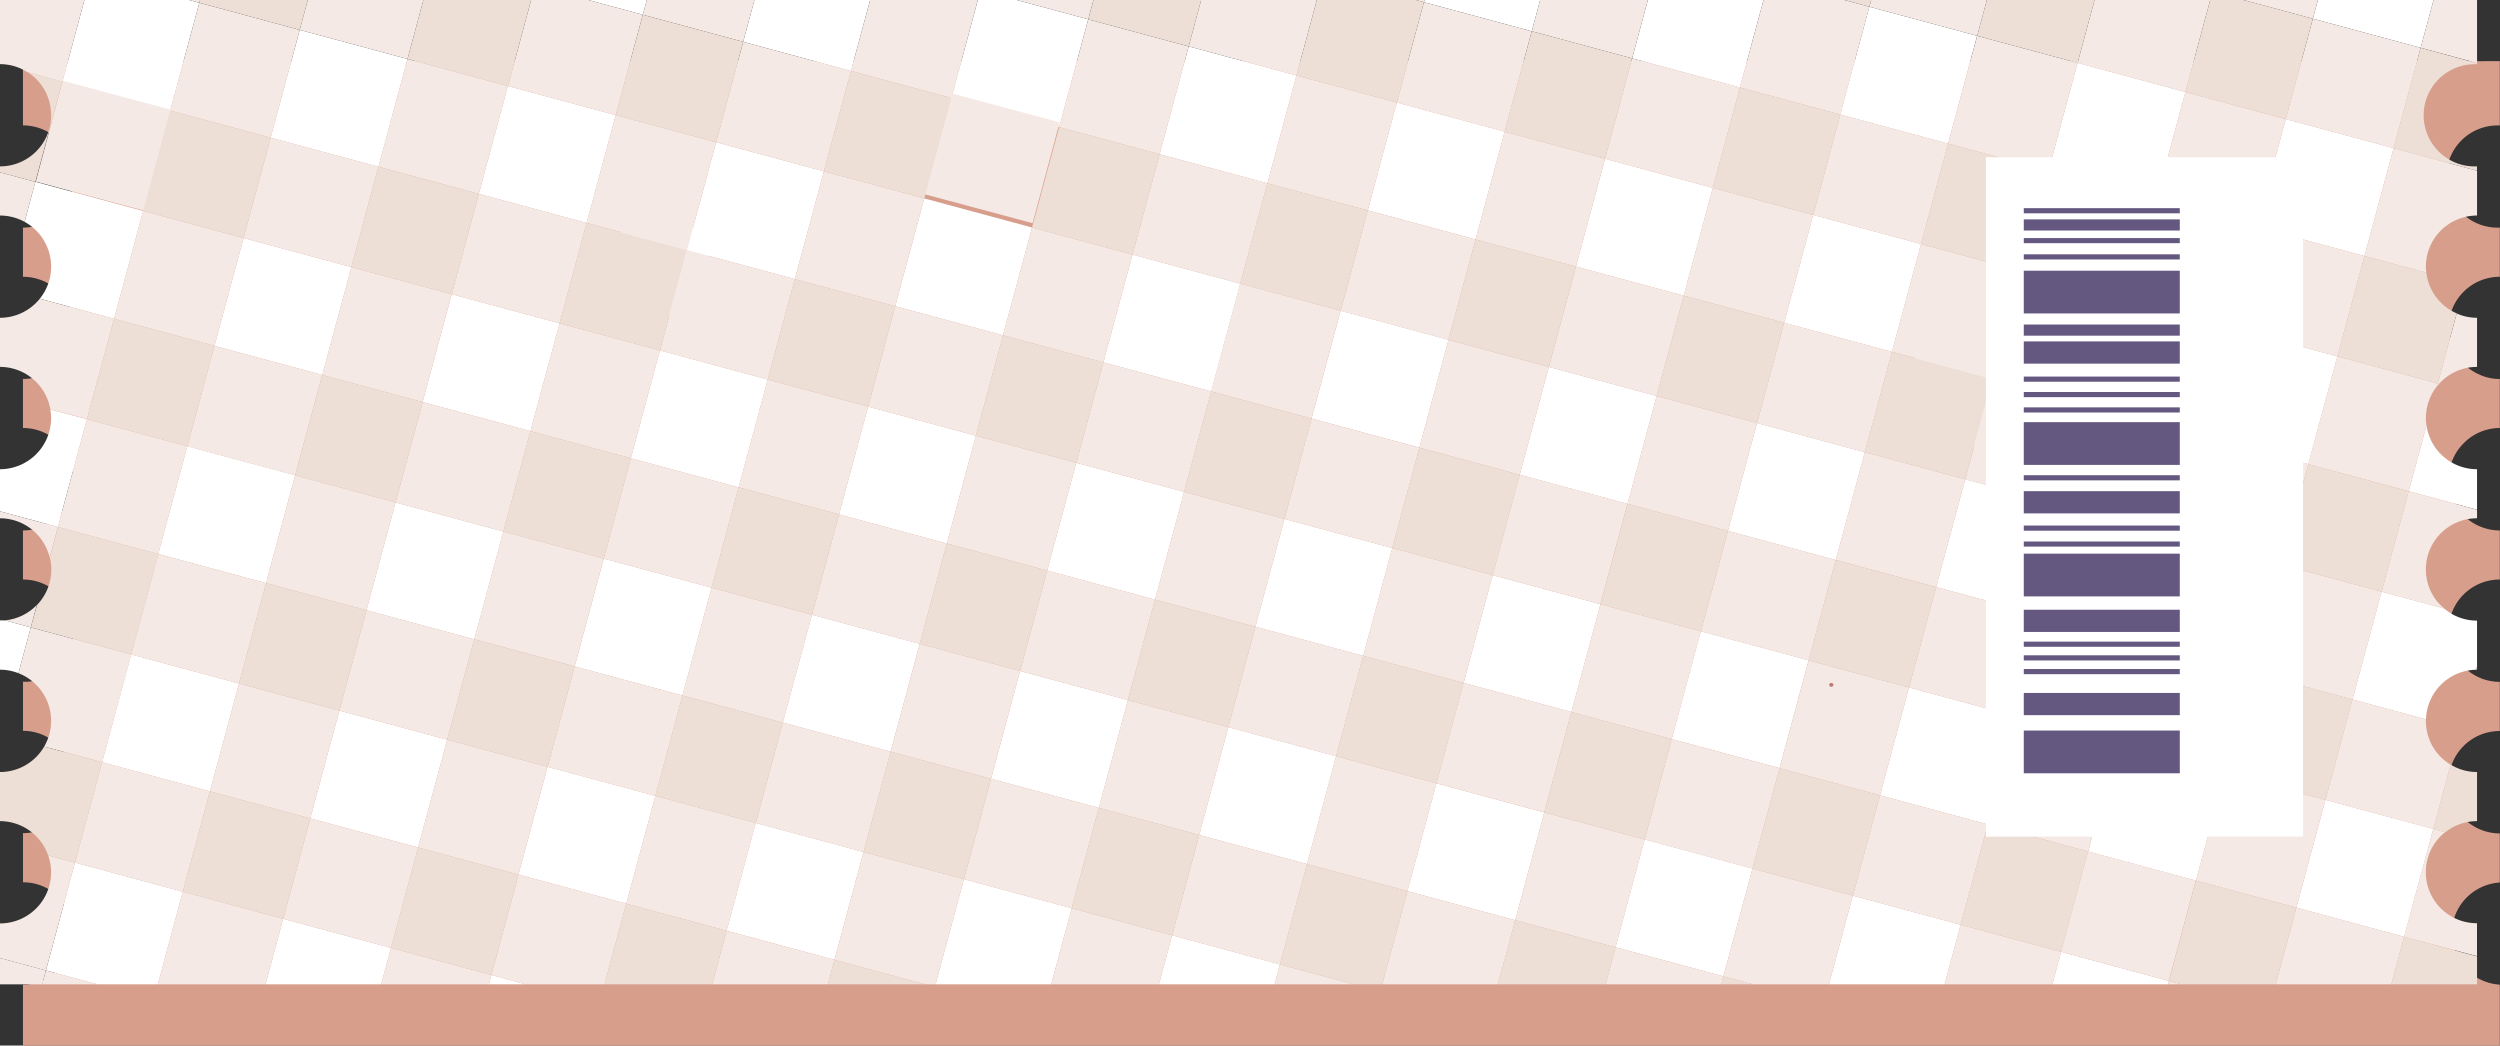 <svg xmlns="http://www.w3.org/2000/svg" viewBox="0 0 514.04 214.98"><rect x="0" y="0" width="514.04" height="214.98" fill="#333333" stroke="none"/><defs><style>.cls-1{fill:#d89e8c;}.cls-2{fill:#fff;}.cls-3{fill:#f4e9e5;}.cls-4{fill:#eedfd6;}.cls-5{fill:#645880;}.cls-6{fill:#bc7b72;}</style></defs><title>Asset 34</title><g id="Layer_2" data-name="Layer 2"><g id="Layer_1-2" data-name="Layer 1"><path class="cls-1" d="M505.1,12.59H4.72V25.78A10.54,10.54,0,0,1,15.23,36.29,10.5,10.5,0,0,1,4.72,46.8V56.91A10.5,10.5,0,0,1,15.23,67.42,10.41,10.41,0,0,1,12.9,74a10.48,10.48,0,0,1-8.18,3.92V88a10.52,10.52,0,0,1,10.35,8.72,10.57,10.57,0,0,1,.16,1.8A10.52,10.52,0,0,1,4.72,109.07v10.09a10.5,10.5,0,0,1,10.21,8h0a10.66,10.66,0,0,1,.3,2.48A10.49,10.49,0,0,1,12.3,137h0a10.47,10.47,0,0,1-6.57,3.18c-.33,0-.67,0-1,0v10.09a10.39,10.39,0,0,1,3.79.72,10.52,10.52,0,0,1-3.79,20.32v10.1a10.5,10.5,0,0,1,9.9,7,10.31,10.31,0,0,1,.61,3.48A10.51,10.51,0,0,1,4.72,202.46V215H514V202.46a10.52,10.52,0,0,1,0-21v-10.1a10.38,10.38,0,0,1-5.44-1.53,10.49,10.49,0,0,1-5.08-9l0-.33a10.51,10.51,0,0,1,10.32-10.19H514V140.2a10.4,10.4,0,0,1-5.72-1.7,9.07,9.07,0,0,1-1-.77,10.22,10.22,0,0,1-3.81-8A10.52,10.52,0,0,1,514,119.16V109.07a10.5,10.5,0,0,1-10.39-9,9.29,9.29,0,0,1-.13-1.5,10.49,10.49,0,0,1,2.3-6.55,6.4,6.4,0,0,1,.42-.49A10.48,10.48,0,0,1,514,88V77.93a10,10,0,0,1-3.59-.65c-.2-.07-.39-.17-.59-.26a10.42,10.42,0,0,1-6.24-8.36c0-.41-.1-.82-.1-1.24A10.51,10.51,0,0,1,514,56.91V46.8a10.51,10.51,0,1,1,0-21v-.23h0v-13Z"/><polygon class="cls-2" points="118.16 137.03 140.32 143.01 140.32 143 140.32 143.01 146.3 120.84 124.14 114.86 118.16 137.03"/><path class="cls-2" d="M103.49,109.29l20.65,5.57Z"/><polygon class="cls-2" points="178.5 83.61 157.85 78.03 163.43 57.39 163.42 57.39 157.85 78.04 178.5 83.61"/><path class="cls-2" d="M317.53,167.05l8.94,2.41Z"/><polygon class="cls-2" points="340.63 81.43 343.49 70.84 340.63 81.43 355.49 85.44 340.63 81.43"/><polygon class="cls-2" points="318.47 75.45 318.47 75.45 312.49 97.62 334.65 103.6 340.63 81.43 318.47 75.45"/><polygon class="cls-2" points="146.3 120.84 151.87 100.2 151.87 100.2 146.3 120.84 166.95 126.41 166.95 126.41 146.3 120.84"/><polygon class="cls-2" points="91.94 152.1 69.78 146.12 63.8 168.28 85.96 174.26 91.94 152.1 91.94 152.1"/><rect class="cls-2" x="346.34" y="132.41" width="22.96" height="22.96" transform="translate(125.67 451.85) rotate(-74.9)"/><polygon class="cls-2" points="383.44 92.99 383.44 92.99 361.28 87 355.3 109.17 377.46 115.15 383.44 92.99"/><polygon class="cls-2" points="237.49 123.3 237.49 123.3 258.13 128.87 252.56 149.52 258.13 128.87 237.49 123.3"/><polygon class="cls-2" points="323.1 146.4 323.1 146.4 343.74 151.97 338.17 172.62 343.74 151.97 323.1 146.4"/><polygon class="cls-2" points="97.51 131.45 97.51 131.45 118.16 137.03 112.59 157.67 112.59 157.67 118.16 137.03 97.51 131.45"/><rect class="cls-2" x="132.3" y="74.65" width="22.96" height="22.96" transform="translate(23.17 202.51) rotate(-74.9)"/><path class="cls-2" d="M274.72,155.5l8.95,2.41Z"/><polygon class="cls-2" points="225.94 166.11 231.91 143.95 209.75 137.97 203.77 160.13 225.93 166.11 225.93 166.11 225.94 166.11"/><path class="cls-2" d="M200,174.25l3.81-14.12Z"/><polygon class="cls-2" points="86.9 82.67 86.9 82.67 109.07 88.65 115.05 66.48 92.88 60.5 86.9 82.67"/><rect class="cls-2" x="272.28" y="66.5" width="22.96" height="22.96" transform="translate(134.54 331.61) rotate(-74.9)"/><polygon class="cls-2" points="129.71 94.22 126.8 105.01 129.71 94.22 109.07 88.65 129.71 94.22"/><polygon class="cls-2" points="303.4 49.24 324.04 54.81 324.04 54.81 303.4 49.24 297.82 69.88 303.4 49.24"/><polygon class="cls-2" points="60.69 97.74 66.26 77.1 66.26 77.1 60.69 97.74 81.33 103.31 81.33 103.31 60.69 97.74"/><polygon class="cls-2" points="81.33 103.31 75.35 125.47 75.35 125.47 75.35 125.47 97.51 131.45 103.5 109.29 81.33 103.31"/><polygon class="cls-2" points="280.29 134.85 280.29 134.85 300.94 140.42 295.37 161.07 295.37 161.07 300.94 140.42 280.29 134.85"/><polygon class="cls-2" points="221.3 95.16 221.3 95.16 200.66 89.59 206.23 68.94 206.23 68.94 200.66 89.59 221.3 95.16"/><polygon class="cls-2" points="160.96 148.58 155.39 169.22 155.4 169.22 160.97 148.58 146.76 144.74 160.96 148.58"/><rect class="cls-2" x="163.56" y="129.01" width="22.96" height="22.95" transform="translate(-6.2 272.88) rotate(-74.9)"/><polygon class="cls-2" points="226.88 74.51 249.04 80.49 255.02 58.33 232.86 52.35 232.86 52.35 226.87 74.51 226.88 74.51 226.88 74.51"/><rect class="cls-2" x="392.41" y="70.99" width="21.38" height="21.38" transform="matrix(0.26, -0.97, 0.97, 0.26, 219.22, 449.58)"/><polygon class="cls-2" points="183.13 154.56 179.05 169.67 183.13 154.56 183.13 154.56"/><rect class="cls-2" x="432.43" y="92.86" width="21.38" height="21.38" transform="translate(227.7 504.39) rotate(-74.9)"/><polygon class="cls-2" points="458.44 67.3 463.31 49.24 458.44 67.3 458.44 67.3"/><polygon class="cls-2" points="260.59 37.69 260.59 37.69 255.63 56.06 260.59 37.69"/><polygon class="cls-2" points="281.23 43.26 262.15 38.11 281.23 43.26 281.23 43.26"/><polygon class="cls-2" points="469.05 116.09 469.05 116.09 478 118.5 469.05 116.09"/><polygon class="cls-2" points="463.07 138.25 463.07 138.25 463.07 138.25 469.05 116.09 446.89 110.11 440.91 132.27 463.07 138.25"/><rect class="cls-2" x="400.7" y="101.15" width="22.96" height="22.96" transform="translate(196.06 481.23) rotate(-74.9)"/><rect class="cls-2" x="437.28" y="59.92" width="2.67" height="2.67" transform="translate(265.21 468.77) rotate(-74.9)"/><path class="cls-2" d="M135.69,72.06l-2.58-.7Z"/><polygon class="cls-2" points="184.07 62.96 184.07 62.96 206.23 68.94 212.21 46.78 190.05 40.8 184.07 62.96 184.07 62.96"/><rect class="cls-2" x="369.44" y="46.79" width="22.96" height="22.96" transform="translate(225.43 410.86) rotate(-74.9)"/><rect class="cls-2" x="283.83" y="23.69" width="22.96" height="22.96" transform="translate(184.42 311.11) rotate(-74.9)"/><path class="cls-2" d="M355.79,25.27l-3.61,13.36Z"/><polygon class="cls-2" points="394.99 50.18 394.99 50.18 402.47 52.2 394.99 50.18"/><polygon class="cls-2" points="377.46 115.15 377.46 115.15 398.1 120.72 392.53 141.36 392.53 141.36 398.1 120.72 377.46 115.15"/><path class="cls-2" d="M372.83,44.2l2.51-9.31Z"/><path class="cls-2" d="M461.43,46l-18.06-4.87Z"/><polygon class="cls-2" points="330.02 32.65 324.04 54.81 346.2 60.79 346.2 60.79 346.2 60.79 352.18 38.63 330.02 32.65 330.02 32.65"/><polygon class="cls-2" points="415.63 55.75 415.63 55.75 421.2 35.1 400.56 29.53 421.2 35.1 415.63 55.75"/><polygon class="cls-2" points="449.35 18.92 449.35 18.92 458.29 21.34 449.35 18.92"/><polygon class="cls-2" points="334.65 103.6 334.65 103.6 355.3 109.17 349.72 129.81 349.73 129.81 355.3 109.17 334.65 103.6"/><polygon class="cls-2" points="44.1 71.12 66.26 77.1 72.24 54.93 50.08 48.95 44.1 71.11 44.1 71.12"/><polygon class="cls-2" points="243.47 101.14 243.47 101.14 246.78 88.85 243.47 101.14"/><polygon class="cls-2" points="169.4 35.23 169.4 35.23 169.4 35.23 147.24 29.25 141.26 51.41 163.42 57.39 169.4 35.23"/><polygon class="cls-2" points="286.27 112.69 286.27 112.69 264.11 106.71 258.13 128.87 280.29 134.85 286.27 112.69 286.27 112.69"/><polygon class="cls-2" points="221.3 95.16 215.32 117.32 215.32 117.32 215.32 117.32 237.49 123.3 243.47 101.14 221.3 95.16"/><rect class="cls-2" x="35.14" y="94.35" width="22.96" height="22.96" transform="translate(-67.71 123.26) rotate(-74.9)"/><polygon class="cls-2" points="291.84 92.05 291.84 92.05 312.49 97.62 306.92 118.26 306.92 118.26 312.49 97.62 291.84 92.05"/><polygon class="cls-2" points="69.78 146.12 49.14 140.55 54.71 119.9 54.71 119.9 49.14 140.55 69.78 146.12 69.78 146.12"/><polygon class="cls-2" points="264.11 106.71 264.11 106.71 268.32 91.09 264.11 106.71"/><polygon class="cls-2" points="269.68 86.07 269.68 86.06 249.04 80.49 249.04 80.5 269.68 86.07"/><path class="cls-2" d="M443,86.9l-11.14-3Z"/><path class="cls-2" d="M371.89,135.79l8.94,2.42Z"/><rect class="cls-2" x="126.17" y="45.35" width="18.71" height="18.71" transform="translate(47.4 171.3) rotate(-74.9)"/><rect class="cls-2" x="412.25" y="58.34" width="22.96" height="22.96" transform="translate(245.92 460.72) rotate(-74.9)"/><polygon class="cls-2" points="92.88 60.5 92.88 60.5 72.24 54.93 77.81 34.29 77.81 34.29 72.24 54.93 92.88 60.5"/><polygon class="cls-2" points="178.5 83.61 172.52 105.77 172.52 105.77 172.52 105.77 194.68 111.75 200.66 89.59 178.5 83.61"/><polygon class="cls-2" points="329.08 124.24 329.08 124.24 306.92 118.26 300.94 140.42 323.1 146.4 329.08 124.24 329.08 124.24"/><polygon class="cls-2" points="189.11 132.39 194.68 111.75 194.68 111.75 189.11 132.4 209.75 137.97 189.11 132.39"/><polygon class="cls-2" points="120.62 45.84 120.62 45.84 119.92 48.42 120.62 45.84"/><path class="cls-2" d="M361.28,87l5.57-20.65Z"/><polygon class="cls-2" points="223.76 3.97 224.84 0 224.83 0 223.76 3.97"/><polygon class="cls-2" points="7.27 37.4 0 35.44 0 35.44 7.27 37.4"/><polygon class="cls-2" points="152.81 8.61 152.81 8.61 174.97 14.59 178.91 0 155.13 0 152.81 8.6 152.81 8.61"/><polygon class="cls-2" points="266.57 15.53 270.76 0 266.57 15.52 266.57 15.53"/><path class="cls-2" d="M292.78.45,291.11,0Z"/><polygon class="cls-2" points="217.78 26.14 223.76 3.97 209.04 0 201.06 0 195.62 20.16 217.78 26.14"/><polygon class="cls-2" points="12.84 16.76 12.84 16.76 35 22.74 40.98 0.58 38.85 0 17.36 0 12.84 16.76"/><polygon class="cls-2" points="132.99 0 120.93 0 132.17 3.03 132.99 0"/><polygon class="cls-2" points="61.63 6.15 61.63 6.15 40.99 0.57 41.14 0 41.14 0 40.98 0.58 61.63 6.15"/><polygon class="cls-2" points="104.43 17.7 104.43 17.7 83.79 12.13 87.06 0 87.06 0 83.79 12.13 104.43 17.7"/><polygon class="cls-2" points="314.95 6.43 316.68 0 292.91 0 292.78 0.45 314.95 6.43"/><path class="cls-2" d="M486.17,52.64l12.73,3.43Z"/><polygon class="cls-2" points="501.25 78.85 505.14 64.43 501.25 78.85 501.25 78.85"/><polygon class="cls-2" points="414.69 147.34 414.69 147.34 392.53 141.36 386.55 163.53 408.71 169.51 414.69 147.34 414.69 147.34"/><path class="cls-2" d="M483.72,143.82l15.1,4.08a10.51,10.51,0,0,1,10.32-10.19l.18-.65v-9.45a10.4,10.4,0,0,1-5.72-1.7,9.07,9.07,0,0,1-1-.77l-12.91-3.48Z"/><path class="cls-2" d="M501.1,79.41a6.4,6.4,0,0,1,.42-.49l-.27-.07Z"/><path class="cls-2" d="M509.32,104.81V96.48a10.5,10.5,0,0,1-10.39-9L495.27,101Z"/><path class="cls-2" d="M406.54,7.37l2-7.37Z"/><polygon class="cls-2" points="497.73 9.83 500.38 0 476.6 0 475.56 3.85 497.73 9.83"/><polygon class="cls-2" points="384.75 0 384.75 0 384.38 1.39 379.22 0 384.38 1.39 384.75 0"/><polygon class="cls-2" points="469.99 24.49 469.99 24.49 475.56 3.85 461.3 0 461.3 0 475.56 3.85 469.99 24.49"/><polygon class="cls-2" points="497.73 9.83 509.32 12.96 509.32 12.96 497.73 9.83 497.73 9.83"/><path class="cls-2" d="M29.43,43.38l-22.16-6L5.05,45.61a10.49,10.49,0,0,1,5.46,9.22,10.41,10.41,0,0,1-2.33,6.59l15.27,4.12Z"/><path class="cls-2" d="M354.36,200.76l6.05,1.63Z"/><polygon class="cls-2" points="403.14 190.15 403.14 190.15 380.98 184.17 376.06 202.4 399.84 202.4 403.14 190.15"/><polygon class="cls-2" points="268.74 177.66 268.74 177.66 289.38 183.23 284.21 202.4 284.21 202.4 289.39 183.23 268.74 177.66"/><polygon class="cls-2" points="263.17 198.3 263.17 198.3 241.01 192.32 238.29 202.4 262.07 202.4 263.17 198.3"/><polygon class="cls-2" points="451.52 181.06 451.52 181.06 472.16 186.63 467.91 202.4 472.17 186.63 451.52 181.06"/><polygon class="cls-2" points="509.32 196.65 509.32 196.65 494.33 192.61 509.32 196.65"/><polygon class="cls-2" points="445.95 201.7 445.95 201.7 423.79 195.72 421.99 202.4 445.76 202.4 445.95 201.7 445.95 201.7"/><polygon class="cls-2" points="491.69 202.4 491.69 202.4 494.33 192.61 491.69 202.4"/><polygon class="cls-2" points="198.2 180.77 192.37 202.4 216.14 202.4 220.36 186.75 198.2 180.77"/><polygon class="cls-2" points="307.99 202.4 307.99 202.4 310.77 192.09 307.99 202.4"/><polygon class="cls-2" points="15.42 177.37 9.9 175.88 9.9 175.88 15.42 177.37"/><path class="cls-2" d="M1,127.56c-.33,0-.67,0-1,0V137.7a10.39,10.39,0,0,1,3.79.72L6.33,129Z"/><polygon class="cls-2" points="26.97 134.57 26.97 134.57 6.33 129 7.58 124.38 7.58 124.38 6.33 129 26.97 134.57"/><path class="cls-2" d="M17.88,86.19l-7.53-2a10.57,10.57,0,0,1,.16,1.8A10.52,10.52,0,0,1,0,96.48v8.66l11.9,3.21Z"/><path class="cls-2" d="M171.58,197.36l-1.36,5Z"/><polygon class="cls-2" points="11.9 108.35 10.21 114.62 10.21 114.62 11.9 108.35 11.9 108.35"/><polygon class="cls-2" points="100.52 202.4 108.14 202.4 101.04 200.48 100.52 202.4"/><path class="cls-2" d="M149.41,191.38l-3,11Z"/><polygon class="cls-2" points="37.59 183.35 37.59 183.35 15.42 177.37 9.44 199.54 9.44 199.54 9.44 199.54 20.04 202.4 32.45 202.4 37.59 183.35"/><polygon class="cls-2" points="58.23 188.93 54.59 202.4 78.37 202.4 80.39 194.91 58.23 188.93"/><polygon class="cls-2" points="357.75 17.98 362.61 0 338.83 0 335.59 12 357.75 17.98"/><polygon class="cls-2" points="48.37 164.12 63.8 168.28 58.23 188.93 63.8 168.28 48.37 164.12"/><polygon class="cls-2" points="378.4 23.55 378.4 23.55 357.75 17.98 357.75 17.98 378.4 23.55"/><polygon class="cls-2" points="500.31 170.45 478.15 164.47 472.17 186.63 494.33 192.61 500.31 170.45 500.31 170.45"/><polygon class="cls-2" points="43.16 162.71 43.16 162.71 49.14 140.55 26.97 134.57 20.99 156.73 43.16 162.71"/><path class="cls-2" d="M23.6,111.51l8.94,2.41Z"/><polygon class="cls-2" points="85.96 174.26 85.96 174.26 80.39 194.91 101.04 200.48 101.04 200.48 80.39 194.91 85.96 174.26"/><polygon class="cls-2" points="106.61 179.83 106.61 179.83 97.66 177.42 106.61 179.83"/><rect class="cls-2" x="380.99" y="3.98" width="22.96" height="22.96" transform="translate(275.29 390.35) rotate(-74.9)"/><polygon class="cls-2" points="50.08 48.95 29.43 43.38 35 22.74 35 22.74 29.43 43.38 50.08 48.95 50.08 48.95"/><path class="cls-2" d="M287.21,21.1l-19.78-5.34Z"/><polygon class="cls-2" points="147.24 29.25 126.6 23.68 132.17 3.03 132.17 3.03 126.6 23.68 147.24 29.25 147.24 29.25"/><polygon class="cls-2" points="195.62 20.16 190.05 40.8 190.05 40.8 195.62 20.16 174.97 14.59 195.62 20.16"/><polygon class="cls-2" points="98.45 39.86 98.45 39.86 120.62 45.84 126.6 23.68 104.43 17.7 98.45 39.86 98.45 39.86"/><polygon class="cls-2" points="38.52 91.76 17.88 86.19 23.45 65.55 23.45 65.55 17.88 86.19 38.52 91.76"/><polygon class="cls-2" points="309.38 27.08 314.95 6.43 335.59 12 335.59 12 314.95 6.43 309.38 27.08"/><polygon class="cls-2" points="55.65 28.31 55.65 28.31 77.81 34.29 83.79 12.13 61.63 6.15 55.65 28.31"/><polygon class="cls-2" points="134.75 163.65 134.75 163.65 112.59 157.67 106.61 179.83 128.77 185.81 128.77 185.81 134.75 163.65"/><polygon class="cls-2" points="260.59 37.69 266.57 15.52 244.41 9.54 244.41 9.55 238.43 31.71 260.59 37.69"/><polygon class="cls-2" points="478.15 164.47 478.15 164.47 483.72 143.82 478.15 164.47"/><polygon class="cls-2" points="495.27 101.02 489.7 121.66 489.7 121.66 495.27 101.01 474.62 95.44 495.27 101.02"/><polygon class="cls-2" points="365.91 157.96 365.91 157.96 386.55 163.53 380.98 184.17 380.98 184.17 386.55 163.53 365.91 157.96"/><rect class="cls-2" x="334.79" y="175.21" width="22.96" height="22.96" transform="translate(75.81 472.36) rotate(-74.9)"/><polygon class="cls-2" points="408.71 169.51 408.71 169.51 429.36 175.08 423.79 195.72 423.79 195.72 429.36 175.08 408.71 169.51"/><polygon class="cls-2" points="460.36 148.3 457.5 158.9 472.36 162.91 457.5 158.9 460.36 148.3"/><rect class="cls-2" x="152.01" y="171.81" width="22.96" height="22.96" transform="translate(-56.07 293.38) rotate(-74.9)"/><polygon class="cls-2" points="420.27 126.7 420.27 126.7 440.91 132.27 435.34 152.91 440.91 132.27 420.27 126.7"/><rect class="cls-2" x="431.95" y="155.51" width="22.96" height="22.95" transform="translate(166.7 551.61) rotate(-74.9)"/><polygon class="cls-2" points="212.21 46.78 217.78 26.14 238.43 31.71 238.43 31.71 217.78 26.14 212.21 46.78"/><polygon class="cls-2" points="246.58 171.68 241.01 192.32 220.36 186.75 220.36 186.75 241.01 192.32 246.58 171.68 246.58 171.68"/><rect class="cls-2" x="291.98" y="163.66" width="22.95" height="22.96" transform="translate(55.31 422.49) rotate(-74.9)"/><rect class="cls-2" x="249.17" y="152.11" width="22.96" height="22.96" transform="translate(34.81 372.62) rotate(-74.9)"/><polygon class="cls-2" points="177.56 175.2 177.56 175.2 198.2 180.77 198.2 180.77 177.56 175.2"/><polygon class="cls-2" points="452.46 89.46 474.62 95.44 480.6 73.28 480.6 73.28 480.6 73.28 458.44 67.3 452.46 89.46"/><polygon class="cls-2" points="443.37 41.09 449.35 18.92 427.19 12.94 427.19 12.94 421.2 35.1 443.37 41.09"/><polygon class="cls-2" points="464.01 46.66 464.01 46.66 486.17 52.64 492.15 30.48 492.15 30.47 469.99 24.49 464.01 46.66"/><polygon class="cls-3" points="449.35 18.92 449.35 18.92 449.35 18.92 454.45 0 430.68 0 427.19 12.94 449.35 18.92"/><polygon class="cls-3" points="406.54 7.37 408.53 0 384.75 0 384.38 1.39 406.54 7.37"/><polygon class="cls-3" points="497.73 9.83 497.73 9.83 497.73 9.83 475.56 3.85 469.99 24.49 492.15 30.47 497.73 9.83"/><polygon class="cls-3" points="266.57 15.52 270.76 0 246.98 0 244.41 9.54 266.57 15.52"/><polygon class="cls-3" points="224.83 0 209.04 0 223.76 3.97 224.83 0"/><rect class="cls-3" x="290.39" y="2.29" width="21.38" height="22.96" transform="translate(209.35 300.86) rotate(-74.9)"/><polygon class="cls-3" points="335.59 12 330.02 32.65 352.18 38.63 355.79 25.27 357.75 17.98 357.75 17.98 335.59 12 335.59 12"/><polygon class="cls-3" points="378.4 23.55 375.34 34.89 372.83 44.2 394.99 50.18 400.56 29.53 378.4 23.55 378.4 23.55"/><path class="cls-3" d="M501.52,78.92a10.48,10.48,0,0,1,7.8-3.48V65.34a10.2,10.2,0,0,1-3.59-.64c-.21-.08-.39-.18-.59-.27l-3.89,14.42Z"/><polygon class="cls-3" points="463.31 49.24 458.44 67.3 480.6 73.28 486.17 52.64 464.01 46.66 463.31 49.24"/><polygon class="cls-3" points="437.8 61.73 438.49 59.15 443.37 41.09 421.2 35.1 415.63 55.75 437.8 61.73"/><rect class="cls-3" x="450.07" y="91.3" width="21.38" height="22.96" transform="translate(241.49 520.84) rotate(-74.9)"/><polygon class="cls-3" points="104.43 17.7 104.43 17.7 126.6 23.68 132.17 3.03 120.93 0 109.21 0 104.44 17.7 104.43 17.7"/><polygon class="cls-3" points="383.44 92.99 389.01 72.34 389.01 72.34 366.85 66.36 361.28 87 383.44 92.99"/><polygon class="cls-3" points="41.14 0 38.85 0 40.98 0.58 41.14 0"/><polygon class="cls-3" points="61.63 6.15 61.63 6.15 83.79 12.13 87.06 0 63.29 0 61.63 6.15 61.63 6.15"/><polygon class="cls-3" points="147.24 29.25 147.24 29.25 169.4 35.23 174.97 14.59 152.81 8.61 147.24 29.25 147.24 29.25"/><path class="cls-3" d="M489.7,121.66l12.91,3.48a10,10,0,0,1-1.73-1.78,10.51,10.51,0,0,1,8.44-16.79v-1.76L495.27,101Z"/><polygon class="cls-3" points="232.86 52.35 255.02 58.33 255.63 56.06 260.59 37.69 238.43 31.71 238.43 31.71 232.86 52.35"/><rect class="cls-3" x="193.22" y="21.99" width="21.38" height="22.95" transform="matrix(0.26, -0.97, 0.97, 0.26, 118.49, 221.63)"/><polygon class="cls-3" points="324.04 54.81 318.47 75.45 340.63 81.43 343.49 70.84 346.2 60.79 324.04 54.81 324.04 54.81"/><polygon class="cls-3" points="426.25 104.54 426.25 104.54 431.82 83.89 409.65 77.91 404.08 98.56 426.25 104.54"/><polygon class="cls-3" points="281.23 43.26 275.66 63.9 297.82 69.88 303.4 49.24 281.23 43.26 281.23 43.26"/><polygon class="cls-3" points="77.81 34.29 55.65 28.31 50.08 48.95 50.08 48.95 50.08 48.95 72.24 54.93 77.81 34.29"/><polygon class="cls-3" points="291.84 92.05 291.84 92.05 269.68 86.06 269.68 86.07 268.32 91.09 264.11 106.71 286.27 112.69 291.84 92.05"/><path class="cls-3" d="M478.15,164.47l22.16,6,3.57-13.24a10.49,10.49,0,0,1-5.08-9l0-.33-15.1-4.08Z"/><polygon class="cls-3" points="463.07 138.25 440.91 132.27 435.34 152.91 457.5 158.9 460.36 148.3 463.07 138.25"/><rect class="cls-3" x="10.44" y="18.59" width="21.38" height="22.96" transform="matrix(0.26, -0.97, 0.97, 0.26, -13.4, 42.64)"/><polygon class="cls-3" points="178.5 83.61 178.5 83.61 200.66 89.59 206.23 68.94 184.07 62.96 178.5 83.61 178.5 83.61"/><polygon class="cls-3" points="135.69 72.06 135.69 72.06 157.85 78.04 163.42 57.39 141.26 51.41 136.39 69.47 135.69 72.06"/><polygon class="cls-3" points="249.04 80.5 249.04 80.5 249.04 80.49 226.88 74.51 221.31 95.16 221.3 95.16 221.3 95.16 243.47 101.14 246.78 88.85 249.04 80.5"/><polygon class="cls-3" points="392.53 141.36 414.69 147.34 420.26 126.7 420.27 126.7 398.1 120.72 392.53 141.36"/><polygon class="cls-3" points="371.89 135.79 377.46 115.15 377.46 115.15 377.46 115.15 355.3 109.17 349.73 129.81 371.89 135.79 371.89 135.79"/><polygon class="cls-3" points="92.88 60.5 92.88 60.5 115.05 66.48 119.92 48.42 120.62 45.84 98.45 39.86 92.88 60.51 92.88 60.5"/><rect class="cls-3" x="310.09" y="99.45" width="21.38" height="22.95" transform="translate(130.11 391.73) rotate(-74.9)"/><polygon class="cls-3" points="338.17 172.62 360.33 178.6 365.9 157.96 365.91 157.96 343.74 151.97 338.17 172.62"/><polygon class="cls-3" points="103.5 109.29 103.5 109.29 109.07 88.65 86.9 82.67 81.33 103.31 81.33 103.31 81.33 103.31 103.5 109.29"/><path class="cls-3" d="M23.45,65.54,8.18,61.42A10.48,10.48,0,0,1,0,65.34v10.1a10.52,10.52,0,0,1,10.35,8.72l7.53,2Z"/><polygon class="cls-3" points="408.71 169.51 408.71 169.51 386.55 163.53 380.98 184.17 403.14 190.15 408.71 169.51"/><rect class="cls-3" x="426.96" y="176.91" width="21.38" height="22.95" transform="translate(141.74 561.84) rotate(-74.9)"/><polygon class="cls-3" points="129.71 94.22 126.8 105.01 124.14 114.86 146.3 120.84 151.87 100.2 129.71 94.22"/><polygon class="cls-3" points="274.72 155.5 280.29 134.85 280.29 134.85 280.29 134.85 258.13 128.87 252.56 149.52 274.72 155.5 274.72 155.5"/><rect class="cls-3" x="41.7" y="72.95" width="21.38" height="22.95" transform="translate(-42.77 113.02) rotate(-74.9)"/><polygon class="cls-3" points="472.17 186.63 467.91 202.4 491.69 202.4 494.33 192.61 472.17 186.63"/><polygon class="cls-3" points="172.52 105.77 166.95 126.41 166.95 126.41 166.95 126.41 189.11 132.4 194.68 111.75 172.52 105.77"/><polygon class="cls-3" points="209.75 137.97 209.75 137.97 231.91 143.95 237.48 123.3 237.49 123.3 215.32 117.32 209.75 137.97"/><rect class="cls-3" x="298.54" y="142.26" width="21.38" height="22.96" transform="translate(80.24 412.23) rotate(-74.9)"/><polygon class="cls-3" points="241.01 192.32 263.17 198.3 268.74 177.66 268.74 177.66 246.58 171.68 241.01 192.32"/><polygon class="cls-3" points="220.36 186.75 225.93 166.11 203.77 160.13 199.96 174.25 198.2 180.77 198.2 180.77 220.36 186.75 220.36 186.75"/><rect class="cls-3" x="115.76" y="138.86" width="21.38" height="22.95" transform="translate(-51.63 233.27) rotate(-74.9)"/><polygon class="cls-3" points="311.55 189.21 289.39 183.23 284.21 202.4 307.99 202.4 310.77 192.09 311.55 189.21"/><path class="cls-3" d="M7.58,124.38A10.49,10.49,0,0,1,1,127.56L6.33,129Z"/><path class="cls-3" d="M0,105.14v1.43a10.52,10.52,0,0,1,10.21,8.05l1.69-6.27Z"/><polygon class="cls-3" points="177.56 175.2 179.05 169.67 183.13 154.56 160.97 148.58 155.4 169.22 177.56 175.2 177.56 175.2"/><polygon class="cls-3" points="69.78 146.12 69.78 146.12 69.78 146.12 91.94 152.1 97.51 131.45 75.35 125.47 69.78 146.12"/><polygon class="cls-3" points="54.71 119.9 32.54 113.92 32.55 113.92 26.97 134.57 26.97 134.57 49.14 140.55 54.71 119.9"/><polygon class="cls-3" points="354.36 200.76 354.36 200.76 332.19 194.78 330.14 202.4 353.92 202.4 354.36 200.76"/><rect class="cls-3" x="61.4" y="170.12" width="21.38" height="22.96" transform="translate(-122.01 203.89) rotate(-74.9)"/><rect class="cls-3" x="18.6" y="158.56" width="21.38" height="22.96" transform="translate(-142.51 154.02) rotate(-74.9)"/><polygon class="cls-3" points="149.41 191.38 146.44 202.4 170.22 202.4 171.58 197.36 149.41 191.38"/><polygon class="cls-3" points="106.61 179.83 106.61 179.83 106.61 179.83 101.04 200.48 101.04 200.48 101.04 200.48 108.14 202.4 124.29 202.4 128.77 185.81 106.61 179.83"/><polygon class="cls-3" points="8.67 202.4 20.04 202.4 9.44 199.54 8.67 202.4"/><path class="cls-3" d="M502.8,171.12l-2.49-.67-6,22.16,15,4v-6.78a10.5,10.5,0,0,1-6.52-18.75Z"/><polygon class="cls-3" points="509.32 137.7 509.32 137.06 509.14 137.71 509.32 137.7"/><path class="cls-4" d="M500.31,170.45h0l2.49.67a10.45,10.45,0,0,1,6.52-2.28v-10.1a10.38,10.38,0,0,1-5.44-1.53l-3.57,13.24Z"/><polygon class="cls-4" points="491.69 202.4 509.32 202.4 509.32 196.65 494.33 192.61 491.69 202.4"/><polygon class="cls-3" points="489.7 121.66 478 118.5 469.05 116.09 463.07 138.25 483.72 143.82 489.7 121.66 489.7 121.66 489.7 121.66"/><polygon class="cls-3" points="478.15 164.47 478.15 164.47 472.36 162.91 457.5 158.9 451.52 181.06 472.17 186.63 478.15 164.47"/><path class="cls-3" d="M486.17,52.64l12.73,3.43a10.2,10.2,0,0,1-.1-1.24,10.51,10.51,0,0,1,10.52-10.51V35.11l-17.16-4.64Z"/><path class="cls-3" d="M501.25,78.85h0L480.6,73.28l-6,22.16L495.27,101l3.66-13.55a9.29,9.29,0,0,1-.13-1.5,10.49,10.49,0,0,1,2.3-6.55l.15-.56Z"/><polygon class="cls-3" points="445.76 202.4 448.52 202.4 445.95 201.7 445.76 202.4"/><polygon class="cls-3" points="509.32 12.96 509.32 0 500.38 0 497.73 9.83 509.32 12.96"/><path class="cls-4" d="M497.72,9.83l-5.57,20.64h0l17.16,4.64v-.9a10.51,10.51,0,1,1,0-21V13L497.73,9.83Z"/><path class="cls-4" d="M486.17,52.64,480.6,73.28h0l20.65,5.57,3.89-14.42a10.42,10.42,0,0,1-6.24-8.36Z"/><polygon class="cls-4" points="489.7 121.66 489.7 121.66 495.27 101.02 474.62 95.44 469.05 116.09 478 118.5 489.7 121.66"/><polygon class="cls-4" points="483.72 143.82 463.07 138.25 463.07 138.25 463.07 138.25 460.36 148.3 457.5 158.9 472.36 162.91 478.15 164.47 483.72 143.82"/><polygon class="cls-4" points="451.52 181.06 451.52 181.06 445.95 201.7 445.95 201.7 448.52 202.4 467.91 202.4 472.16 186.63 451.52 181.06"/><polygon class="cls-3" points="458.44 67.3 440.38 62.43 437.8 61.73 431.82 83.89 442.96 86.9 452.46 89.46 458.44 67.3 458.44 67.3 458.44 67.3"/><rect class="cls-3" x="422.1" y="107.71" width="22.96" height="21.38" transform="translate(206.3 506.16) rotate(-74.9)"/><polygon class="cls-3" points="435.34 152.91 414.69 147.34 408.71 169.51 429.36 175.08 435.34 152.91 435.34 152.91"/><polygon class="cls-3" points="423.79 195.72 423.79 195.72 403.14 190.15 399.84 202.4 421.99 202.4 423.79 195.72 423.79 195.72"/><polygon class="cls-3" points="461.43 45.96 464.01 46.66 469.99 24.49 469.99 24.49 469.99 24.49 458.29 21.34 449.35 18.92 443.37 41.09 461.43 45.96"/><polygon class="cls-3" points="476.6 0 461.3 0 475.56 3.85 476.6 0"/><polygon class="cls-4" points="449.35 18.92 458.29 21.34 469.99 24.49 469.99 24.49 475.56 3.85 461.3 0 454.45 0 449.35 18.92 449.35 18.92"/><polygon class="cls-4" points="443.37 41.09 438.49 59.15 437.8 61.73 440.38 62.43 458.44 67.3 458.44 67.3 463.31 49.24 464.01 46.66 461.43 45.96 443.37 41.09"/><polygon class="cls-4" points="431.82 83.89 426.25 104.54 446.89 110.11 452.46 89.46 442.96 86.9 431.82 83.89"/><polygon class="cls-4" points="414.69 147.34 414.69 147.34 414.69 147.34 435.34 152.91 435.34 152.91 440.91 132.27 420.27 126.7 420.26 126.7 414.69 147.34"/><polygon class="cls-4" points="408.71 169.51 408.71 169.51 403.14 190.15 423.79 195.72 429.36 175.08 408.71 169.51"/><polygon class="cls-3" points="421.2 35.1 427.19 12.94 406.54 7.37 406.54 7.37 400.56 29.53 421.2 35.1"/><rect class="cls-3" x="379.29" y="96.16" width="22.95" height="21.38" transform="translate(185.81 456.29) rotate(-74.9)"/><polygon class="cls-3" points="409.65 77.91 415.63 55.75 402.47 52.2 394.99 50.18 389.01 72.34 409.65 77.91"/><polygon class="cls-3" points="392.53 141.36 392.53 141.36 380.83 138.21 371.89 135.79 365.91 157.96 386.55 163.53 392.53 141.36 392.53 141.36"/><polygon class="cls-3" points="380.98 184.17 380.98 184.17 360.33 178.6 354.36 200.76 360.41 202.4 376.06 202.4 380.98 184.17 380.98 184.17"/><polygon class="cls-4" points="406.54 7.37 427.19 12.94 427.19 12.94 430.68 0 408.53 0 406.54 7.37 406.54 7.37"/><polygon class="cls-4" points="415.63 55.75 415.63 55.75 421.2 35.1 400.56 29.53 394.99 50.18 402.47 52.2 415.63 55.75"/><polygon class="cls-4" points="383.44 92.99 404.08 98.56 409.65 77.91 389.01 72.34 389.01 72.34 383.44 92.99"/><polygon class="cls-4" points="377.46 115.15 377.46 115.15 371.89 135.79 371.89 135.79 380.83 138.21 392.53 141.36 392.53 141.36 398.1 120.72 377.46 115.15"/><polygon class="cls-4" points="365.91 157.96 365.9 157.96 360.33 178.6 380.98 184.17 380.98 184.17 386.55 163.53 365.91 157.96"/><polygon class="cls-4" points="354.36 200.76 353.92 202.4 360.41 202.4 354.36 200.76"/><polygon class="cls-3" points="338.17 172.62 338.17 172.62 326.48 169.46 317.53 167.05 311.55 189.21 332.19 194.78 338.17 172.62"/><polygon class="cls-3" points="378.4 23.55 384.38 1.39 379.22 0 362.61 0 357.75 17.98 378.4 23.55"/><polygon class="cls-3" points="361.28 87 361.28 87 355.49 85.44 340.63 81.43 334.65 103.6 355.3 109.17 361.28 87"/><polygon class="cls-3" points="366.85 66.36 366.85 66.36 372.83 44.2 372.83 44.2 352.18 38.63 346.2 60.79 366.85 66.36"/><polygon class="cls-3" points="349.72 129.81 329.08 124.24 323.1 146.4 343.74 151.97 349.73 129.81 349.72 129.81"/><polygon class="cls-4" points="384.75 0 379.22 0 384.38 1.39 384.75 0"/><polygon class="cls-4" points="352.18 38.63 372.83 44.2 372.83 44.2 375.34 34.89 378.4 23.55 357.75 17.98 355.79 25.27 352.18 38.63"/><polygon class="cls-4" points="340.63 81.43 355.49 85.44 361.28 87 366.85 66.36 346.2 60.79 346.2 60.79 346.2 60.79 343.49 70.84 340.63 81.43"/><polygon class="cls-4" points="329.08 124.24 329.08 124.24 329.08 124.24 349.72 129.81 355.3 109.17 334.65 103.6 329.08 124.24"/><polygon class="cls-4" points="323.1 146.4 323.1 146.4 317.53 167.05 326.48 169.46 338.17 172.62 343.74 151.97 323.1 146.4"/><polygon class="cls-4" points="332.19 194.78 332.19 194.78 311.55 189.21 310.77 192.09 307.99 202.4 330.14 202.4 332.19 194.78"/><polygon class="cls-3" points="324.04 54.81 330.02 32.65 309.38 27.08 309.38 27.08 303.4 49.24 324.04 54.81"/><polygon class="cls-3" points="335.59 12 338.83 0 316.68 0 314.95 6.43 335.59 12"/><polygon class="cls-3" points="262.07 202.4 278.33 202.4 263.17 198.3 262.07 202.4"/><polygon class="cls-3" points="295.37 161.07 295.37 161.07 283.67 157.91 274.72 155.5 268.74 177.66 289.39 183.23 295.37 161.07 295.37 161.07"/><polygon class="cls-3" points="306.92 118.26 306.92 118.26 286.27 112.69 280.29 134.85 300.94 140.42 306.92 118.26 306.92 118.26"/><polygon class="cls-3" points="312.49 97.62 318.47 75.45 297.82 69.88 297.82 69.88 291.84 92.05 312.49 97.62"/><polygon class="cls-4" points="330.02 32.65 330.02 32.65 330.02 32.65 335.59 12 314.95 6.43 309.38 27.08 309.38 27.08 330.02 32.65"/><polygon class="cls-4" points="318.47 75.45 324.04 54.81 303.4 49.24 297.82 69.88 297.82 69.88 318.47 75.45 318.47 75.45"/><polygon class="cls-4" points="291.84 92.05 291.84 92.05 286.27 112.69 286.27 112.69 306.92 118.26 312.49 97.62 291.84 92.05"/><polygon class="cls-4" points="280.29 134.85 280.29 134.85 274.72 155.5 274.72 155.5 283.67 157.91 295.37 161.07 295.37 161.07 300.94 140.42 280.29 134.85"/><polygon class="cls-4" points="268.74 177.66 268.74 177.66 263.17 198.3 278.33 202.4 284.21 202.4 289.38 183.23 268.74 177.66"/><polygon class="cls-3" points="292.91 0 291.11 0 292.78 0.45 292.91 0"/><rect class="cls-3" x="250.87" y="61.51" width="22.96" height="21.38" transform="translate(124.28 306.67) rotate(-74.9)"/><polygon class="cls-3" points="264.11 106.71 264.11 106.71 243.47 101.14 243.47 101.14 237.49 123.3 258.13 128.87 264.11 106.71 264.11 106.71"/><polygon class="cls-3" points="252.56 149.52 231.91 143.95 225.94 166.11 246.58 171.68 246.58 171.68 246.58 171.68 252.56 149.52"/><polygon class="cls-3" points="220.36 186.75 216.14 202.4 238.29 202.4 241.01 192.32 220.36 186.75"/><polygon class="cls-3" points="260.59 37.69 260.59 37.69 262.15 38.11 281.23 43.26 287.21 21.09 267.43 15.76 266.57 15.53 266.57 15.52 260.59 37.69 260.59 37.69"/><polygon class="cls-4" points="266.57 15.53 267.43 15.76 287.21 21.09 292.78 0.45 291.11 0 270.76 0 266.57 15.53"/><polygon class="cls-4" points="255.02 58.33 255.02 58.33 275.66 63.9 281.23 43.26 262.15 38.11 260.59 37.69 255.63 56.06 255.02 58.33"/><polygon class="cls-4" points="269.68 86.07 269.68 86.07 249.04 80.5 246.78 88.85 243.47 101.14 243.47 101.14 264.11 106.71 264.11 106.71 268.32 91.09 269.68 86.07"/><polygon class="cls-4" points="231.91 143.95 231.91 143.95 252.56 149.52 258.13 128.87 237.49 123.3 237.48 123.3 231.91 143.95"/><polygon class="cls-4" points="225.94 166.11 225.93 166.11 225.93 166.11 220.36 186.75 241.01 192.32 246.58 171.68 246.58 171.68 225.94 166.11"/><polygon class="cls-3" points="244.41 9.55 223.76 3.98 223.76 3.97 217.78 26.14 238.43 31.71 244.41 9.55"/><polygon class="cls-3" points="189.11 132.4 183.13 154.56 183.13 154.56 183.13 154.56 203.77 160.13 203.77 160.13 209.75 137.97 189.11 132.4"/><polygon class="cls-3" points="194.68 111.75 194.68 111.75 194.68 111.75 215.32 117.32 221.3 95.16 200.66 89.59 194.68 111.75"/><polygon class="cls-3" points="206.23 68.94 206.23 68.94 226.87 74.51 232.86 52.35 212.21 46.78 212.21 46.78 206.23 68.94 206.23 68.94"/><polygon class="cls-3" points="177.56 175.2 171.58 197.36 171.58 197.36 190.22 202.4 192.37 202.4 198.2 180.77 177.56 175.2"/><polygon class="cls-4" points="223.76 3.98 244.41 9.55 244.41 9.54 246.98 0 224.84 0 223.76 3.97 223.76 3.98"/><polygon class="cls-4" points="232.86 52.35 232.86 52.35 232.86 52.35 238.43 31.71 217.78 26.14 212.21 46.78 212.21 46.78 232.86 52.35"/><polygon class="cls-4" points="221.3 95.16 221.31 95.16 226.88 74.51 226.88 74.51 226.87 74.51 206.23 68.94 206.23 68.94 200.66 89.59 221.3 95.16"/><polygon class="cls-4" points="194.68 111.75 189.11 132.39 209.75 137.97 209.75 137.97 215.32 117.32 215.32 117.32 215.32 117.32 194.68 111.75 194.68 111.75"/><polygon class="cls-4" points="203.77 160.13 183.13 154.56 183.13 154.56 179.05 169.67 177.56 175.2 198.2 180.77 199.96 174.25 203.77 160.13 203.77 160.13"/><polygon class="cls-4" points="171.58 197.36 170.22 202.4 190.22 202.4 171.58 197.36 171.58 197.36"/><polygon class="cls-3" points="169.4 35.23 163.42 57.39 163.43 57.39 163.43 57.39 184.07 62.96 190.05 40.8 190.05 40.8 169.4 35.23"/><polygon class="cls-3" points="195.62 20.16 201.06 0 178.91 0 174.97 14.59 195.62 20.16"/><polygon class="cls-3" points="155.39 169.22 155.39 169.22 134.75 163.65 128.77 185.81 149.41 191.38 149.41 191.38 155.4 169.22 155.39 169.22"/><polygon class="cls-3" points="146.3 120.84 140.32 143.01 146.76 144.74 160.97 148.58 166.95 126.41 146.3 120.84"/><polygon class="cls-3" points="151.87 100.2 151.87 100.2 172.52 105.77 178.5 83.61 157.85 78.04 151.87 100.2 151.87 100.2"/><polygon class="cls-4" points="169.4 35.23 190.05 40.8 195.62 20.16 174.97 14.59 169.4 35.23 169.4 35.23"/><polygon class="cls-4" points="178.5 83.61 178.5 83.61 184.07 62.96 184.07 62.96 184.07 62.96 163.43 57.39 163.43 57.39 157.85 78.03 178.5 83.61"/><polygon class="cls-4" points="172.52 105.77 151.87 100.2 146.3 120.84 166.95 126.41 166.95 126.41 172.52 105.77 172.52 105.77 172.52 105.77"/><polygon class="cls-4" points="146.76 144.74 140.32 143.01 140.32 143 140.32 143.01 134.75 163.65 155.39 169.22 160.96 148.58 146.76 144.74"/><polygon class="cls-4" points="149.41 191.38 128.77 185.81 128.77 185.81 124.29 202.4 146.44 202.4 149.41 191.38 149.41 191.38"/><rect class="cls-3" x="99.35" y="112.47" width="22.96" height="21.38" transform="translate(-36.96 198.07) rotate(-74.9)"/><polygon class="cls-3" points="120.62 45.84 120.62 45.84 123.2 46.54 141.26 51.41 147.24 29.25 126.6 23.68 120.62 45.84"/><polygon class="cls-3" points="112.59 157.67 112.59 157.67 91.94 152.1 85.96 174.26 85.96 174.26 85.96 174.26 97.66 177.42 106.61 179.83 112.59 157.67 112.59 157.67"/><polygon class="cls-3" points="80.39 194.91 78.37 202.4 100.52 202.4 101.04 200.48 80.39 194.91"/><polygon class="cls-3" points="132.17 3.03 132.17 3.03 152.81 8.6 155.13 0 132.99 0 132.17 3.03 132.17 3.03"/><polygon class="cls-3" points="129.71 94.22 135.69 72.06 133.11 71.36 115.05 66.48 109.07 88.65 129.71 94.22"/><polygon class="cls-4" points="147.24 29.25 147.24 29.25 152.81 8.61 152.81 8.61 152.81 8.6 132.17 3.03 126.6 23.68 147.24 29.25"/><polygon class="cls-4" points="115.05 66.48 115.05 66.48 133.11 71.36 135.69 72.06 136.39 69.47 141.26 51.41 123.2 46.54 120.62 45.84 119.92 48.42 115.05 66.48"/><polygon class="cls-4" points="109.07 88.65 103.5 109.29 124.14 114.86 126.8 105.01 129.71 94.22 109.07 88.65"/><polygon class="cls-4" points="97.51 131.45 97.51 131.45 91.94 152.1 91.94 152.1 112.59 157.67 118.16 137.03 97.51 131.45"/><polygon class="cls-4" points="85.96 174.26 85.96 174.26 80.39 194.91 101.04 200.48 101.04 200.48 106.61 179.83 106.61 179.83 97.66 177.42 85.96 174.26"/><polygon class="cls-3" points="49.14 140.55 43.16 162.71 48.37 164.12 63.8 168.28 69.78 146.12 49.14 140.55"/><polygon class="cls-3" points="58.23 188.93 58.23 188.93 37.59 183.35 32.45 202.4 54.59 202.4 58.23 188.93"/><polygon class="cls-3" points="66.26 77.1 86.9 82.67 92.88 60.5 72.24 54.93 66.26 77.1 66.26 77.1 66.26 77.1"/><polygon class="cls-3" points="54.71 119.9 75.35 125.47 81.33 103.31 60.69 97.74 54.71 119.9 54.71 119.9"/><polygon class="cls-3" points="77.81 34.29 77.81 34.29 98.45 39.86 104.43 17.7 83.79 12.13 77.81 34.29 77.81 34.29"/><polygon class="cls-4" points="104.43 17.7 104.44 17.7 109.21 0 87.06 0 83.79 12.13 104.43 17.7"/><polygon class="cls-4" points="92.88 60.5 92.88 60.51 98.45 39.86 98.45 39.86 77.81 34.29 77.81 34.29 72.24 54.93 92.88 60.5"/><polygon class="cls-4" points="86.9 82.67 66.26 77.1 66.26 77.1 60.69 97.74 81.33 103.31 81.33 103.31 86.9 82.67"/><polygon class="cls-4" points="75.35 125.47 75.35 125.47 75.35 125.47 54.71 119.9 49.14 140.55 69.78 146.12 69.78 146.12 75.35 125.47"/><polygon class="cls-4" points="48.37 164.12 43.16 162.71 37.59 183.35 58.23 188.93 63.8 168.28 48.37 164.12"/><polygon class="cls-3" points="23.45 65.55 44.1 71.11 50.08 48.95 29.43 43.38 23.45 65.55 23.45 65.55"/><path class="cls-3" d="M15.42,177.37,9.9,175.89a10.21,10.21,0,0,1,.61,3.47A10.51,10.51,0,0,1,0,189.87V197l9.44,2.55Z"/><polygon class="cls-3" points="35 22.74 55.65 28.31 61.63 6.15 40.98 0.58 35 22.74 35 22.74 35 22.74"/><polygon class="cls-3" points="38.52 91.76 17.88 86.19 11.9 108.35 11.9 108.35 23.6 111.51 32.54 113.92 38.52 91.76"/><path class="cls-3" d="M27,134.57,6.33,129l-2.54,9.42a10.52,10.52,0,0,1,6.72,9.81,10.48,10.48,0,0,1-1.43,5.28L21,156.73Z"/><polygon class="cls-4" points="61.63 6.15 61.63 6.15 63.29 0 41.14 0 40.99 0.57 61.63 6.15"/><polygon class="cls-4" points="55.65 28.31 55.65 28.31 35 22.74 35 22.74 29.43 43.38 50.08 48.95 50.08 48.95 55.65 28.31"/><polygon class="cls-4" points="44.1 71.12 44.1 71.12 44.1 71.11 23.45 65.55 17.88 86.19 38.52 91.76 44.1 71.12"/><path class="cls-4" d="M27,134.57h0l5.58-20.65h0l-8.94-2.41-11.7-3.16-1.69,6.27a10.66,10.66,0,0,1,.3,2.48,10.49,10.49,0,0,1-2.93,7.28L6.33,129Z"/><path class="cls-4" d="M15.42,177.37,21,156.73,9.08,153.51A10.48,10.48,0,0,1,0,158.74v10.1a10.51,10.51,0,0,1,4.17.87,10.48,10.48,0,0,1,5.73,6.17Z"/><polygon class="cls-3" points="9.44 199.54 9.44 199.54 0 196.99 0 202.4 8.67 202.4 9.44 199.54 9.44 199.54"/><path class="cls-3" d="M0,35.44v8.88a10.5,10.5,0,0,1,5.05,1.29L7.27,37.4Z"/><path class="cls-3" d="M17.36,0H0V13.19A10.4,10.4,0,0,1,5.57,14.8l7.27,2Z"/><path class="cls-4" d="M7.27,37.4l5.57-20.64-7.27-2a10.46,10.46,0,0,1,4.94,8.9A10.5,10.5,0,0,1,0,34.21v1.23Z"/><rect class="cls-2" x="408.34" y="32.33" width="65.2" height="139.69"/><rect class="cls-5" x="416.12" y="150.21" width="32.08" height="8.79"/><rect class="cls-5" x="416.12" y="113.84" width="32.08" height="8.79"/><rect class="cls-5" x="416.12" y="86.8" width="32.08" height="8.79"/><rect class="cls-5" x="416.12" y="55.66" width="32.08" height="8.79"/><rect class="cls-5" x="416.12" y="142.48" width="32.08" height="4.57"/><rect class="cls-5" x="416.12" y="125.37" width="32.08" height="4.57"/><rect class="cls-5" x="416.12" y="100.99" width="32.08" height="4.57"/><rect class="cls-5" x="416.12" y="70.2" width="32.08" height="4.57"/><rect class="cls-5" x="416.12" y="66.73" width="32.08" height="2.29"/><rect class="cls-5" x="416.12" y="45.11" width="32.08" height="2.29"/><rect class="cls-5" x="416.12" y="137.56" width="32.08" height="1.06"/><rect class="cls-5" x="416.12" y="134.74" width="32.08" height="1.06"/><rect class="cls-5" x="416.12" y="131.93" width="32.08" height="1.06"/><rect class="cls-5" x="416.12" y="111.34" width="32.08" height="1.05"/><rect class="cls-5" x="416.12" y="108.06" width="32.08" height="1.06"/><rect class="cls-5" x="416.12" y="97.71" width="32.08" height="1.06"/><rect class="cls-5" x="416.12" y="83.76" width="32.08" height="1.06"/><rect class="cls-5" x="416.12" y="52.29" width="32.08" height="1.06"/><rect class="cls-5" x="416.12" y="48.95" width="32.08" height="1.05"/><rect class="cls-5" x="416.12" y="42.8" width="32.08" height="1.06"/><rect class="cls-5" x="416.12" y="80.6" width="32.08" height="1.06"/><rect class="cls-5" x="416.12" y="77.43" width="32.08" height="1.06"/><path class="cls-6" d="M376.56,140.42a.44.44,0,0,1,.41.3l0,.11c0,.17-.11.3-.33.38l-.1,0c-.28,0-.42-.19-.42-.4h0c0-.18.11-.31.33-.38Z"/></g></g></svg>